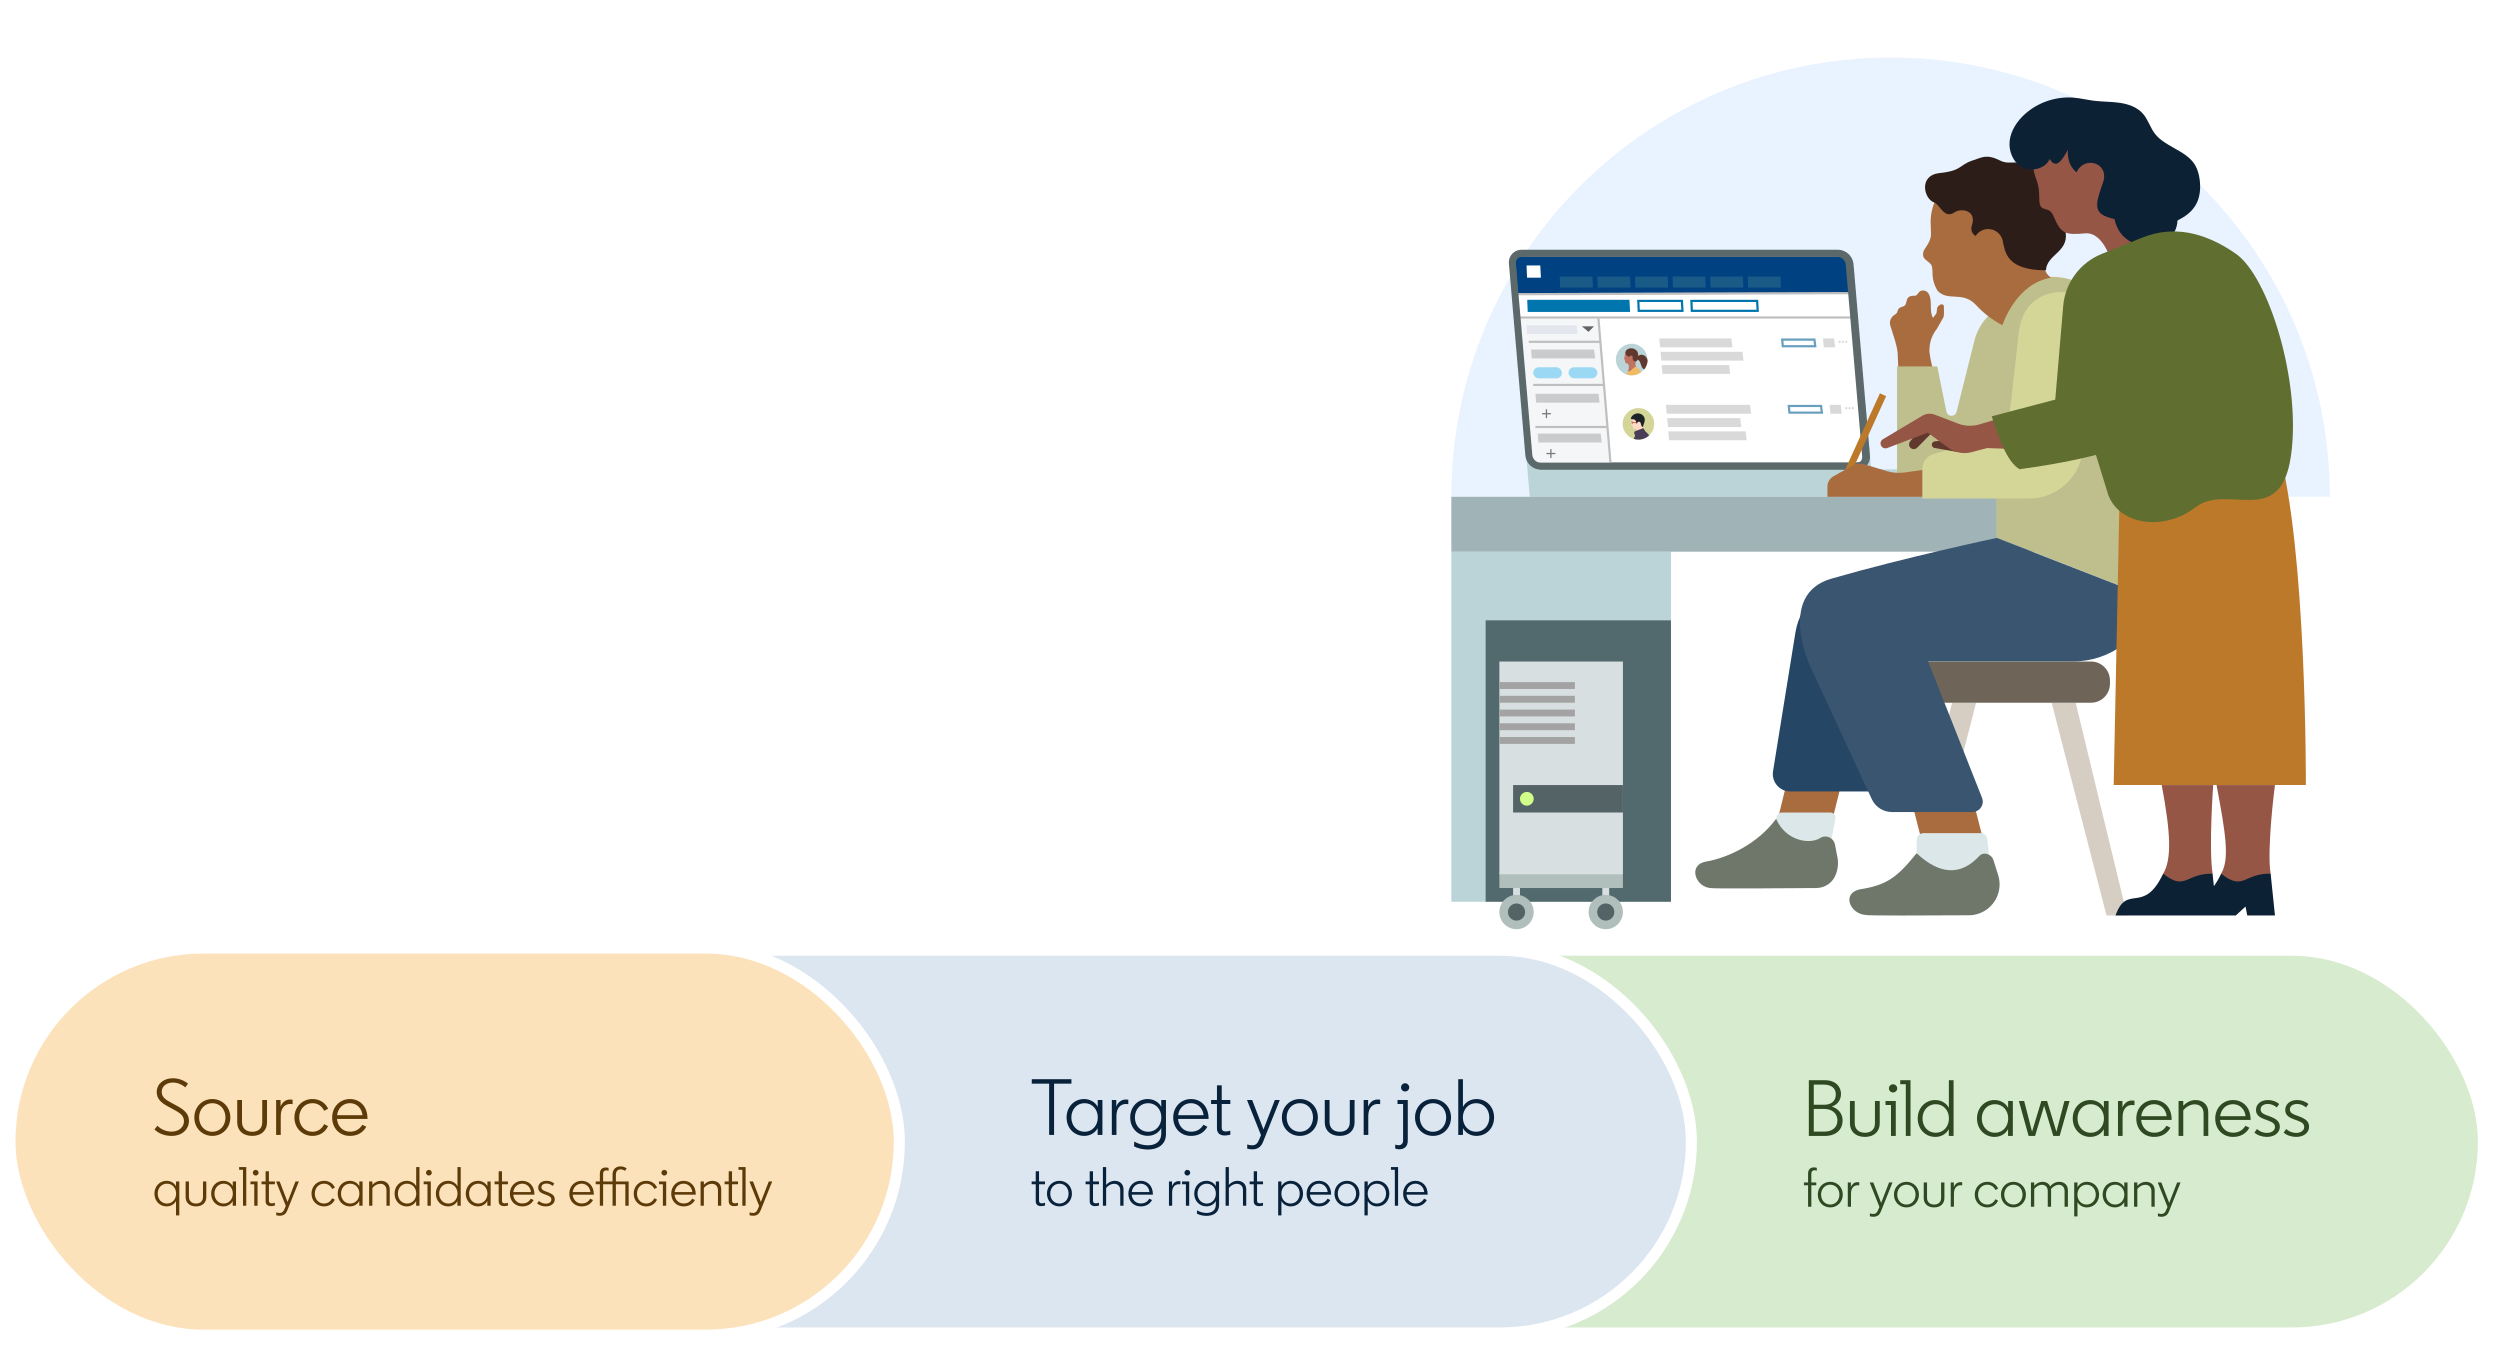 <svg width="1130" height="612" viewBox="0 0 1130 612" fill="none" xmlns="http://www.w3.org/2000/svg">
<rect x="0" y="0" width="1130" height="612" fill="#333333" stroke="none"/>
<g clip-path="url(#clip0_5402_651)">
<rect width="1130" height="612" fill="white"/>
<path d="M854.551 26C964.22 26 1053.1 114.883 1053.1 224.551H656C656 114.883 744.883 26 854.551 26Z" fill="#E8F3FF"/>
<path d="M687.859 182.669L691.458 224.551H902.636V212.111L845.77 212.142L843.195 182.669H687.859Z" fill="#BAD4D8"/>
<path d="M687.102 114H831.331L836.016 118.654L843.741 210.173H694.827L691.756 207.071L684 117.102L687.102 114Z" fill="white"/>
<path d="M830.911 115.968C832.803 116.061 834.385 117.489 834.634 119.381L842.079 206.247C842.079 207.023 841.862 207.767 841.459 208.419C840.9 208.76 840.249 208.977 839.597 209.039H696.703C694.81 208.946 693.228 207.519 692.98 205.627L685.534 118.761C685.534 117.985 685.751 117.551 686.155 116.899C686.62 116.341 687.302 116.03 688.016 115.968H830.911ZM830.911 112.866H687.985C684.914 112.835 682.401 115.286 682.37 118.357C682.37 118.605 682.37 118.854 682.401 119.071L689.846 205.937C690.25 209.412 693.166 212.08 696.672 212.142H839.628C842.7 212.173 845.213 209.722 845.244 206.65C845.244 206.402 845.244 206.154 845.213 205.937L837.767 119.071C837.271 115.627 834.416 113.052 830.942 112.866H830.911Z" fill="#5B696B"/>
<path d="M860.941 138.088C860.165 138.802 858.8 138.678 858.179 139.546C857.559 140.415 857.807 140.725 857.497 141.253C857.094 141.811 856.535 142.245 855.946 142.587C854.581 143.61 853.96 145.348 854.364 146.992C855.418 150.622 858.024 157.199 857.807 161.418L858.614 177.767L876.08 175.255C876.08 175.255 871.551 161.015 872.14 157.509C872.264 154.252 873.443 151.149 875.491 148.605L878.345 143.579C878.934 142.742 878.562 139.484 878.655 138.492C878.345 136.475 875.553 138.119 875.553 139.546L875.273 141.656L873.722 143.673C871.799 140.384 873.722 135.793 871.613 132.566C870.775 131.294 869.1 130.922 867.797 131.666C867.052 132.225 866.711 133.342 865.811 133.652C864.384 133.652 862.709 133.652 862.026 135.203C861.623 136.165 861.716 137.375 860.941 138.088Z" fill="#A96C3F"/>
<path d="M755.276 249.37H656V407.591H755.276V249.37Z" fill="#BAD4D8"/>
<path d="M755.276 280.394H671.512V407.59H755.276V280.394Z" fill="#526A6E"/>
<path d="M727.355 395.181H724.252V407.591H727.355V395.181Z" fill="#D8DFE1"/>
<path d="M687.023 395.181H683.921V407.591H687.023V395.181Z" fill="#D8DFE1"/>
<path d="M725.803 420C730.087 420 733.559 416.528 733.559 412.244C733.559 407.961 730.087 404.488 725.803 404.488C721.52 404.488 718.047 407.961 718.047 412.244C718.047 416.528 721.52 420 725.803 420Z" fill="#B0BFBC"/>
<path d="M725.804 416.122C727.945 416.122 729.682 414.386 729.682 412.244C729.682 410.102 727.945 408.366 725.804 408.366C723.662 408.366 721.926 410.102 721.926 412.244C721.926 414.386 723.662 416.122 725.804 416.122Z" fill="#546366"/>
<path d="M685.473 420C689.756 420 693.229 416.528 693.229 412.244C693.229 407.961 689.756 404.488 685.473 404.488C681.189 404.488 677.717 407.961 677.717 412.244C677.717 416.528 681.189 420 685.473 420Z" fill="#B0BFBC"/>
<path d="M685.472 416.122C687.614 416.122 689.35 414.386 689.35 412.244C689.35 410.102 687.614 408.366 685.472 408.366C683.33 408.366 681.594 410.102 681.594 412.244C681.594 414.386 683.33 416.122 685.472 416.122Z" fill="#546366"/>
<path d="M733.559 394.406H677.717V401.386H733.559V394.406Z" fill="#B0BFBC"/>
<path d="M733.559 299.008H677.717V395.181H733.559V299.008Z" fill="#D8DFE1"/>
<path d="M733.559 354.85H683.921V367.26H733.559V354.85Z" fill="#546366"/>
<path d="M690.126 364.157C691.839 364.157 693.228 362.768 693.228 361.055C693.228 359.342 691.839 357.953 690.126 357.953C688.412 357.953 687.023 359.342 687.023 361.055C687.023 362.768 688.412 364.157 690.126 364.157Z" fill="#D2FF8A"/>
<path d="M711.843 308.315H677.717V311.417H711.843V308.315Z" fill="#A3A3A3"/>
<path d="M711.843 314.52H677.717V317.622H711.843V314.52Z" fill="#A3A3A3"/>
<path d="M711.843 320.724H677.717V323.827H711.843V320.724Z" fill="#A3A3A3"/>
<path d="M711.843 326.929H677.717V330.032H711.843V326.929Z" fill="#A3A3A3"/>
<path d="M711.843 333.134H677.717V336.236H711.843V333.134Z" fill="#A3A3A3"/>
<path fill-rule="evenodd" clip-rule="evenodd" d="M938.315 224.551H656V249.37H938.315V224.551Z" fill="#A0B4B7"/>
<path d="M857.468 165.606H875.648L879.774 186.051C880.022 187.323 881.263 188.161 882.566 187.881C883.497 187.695 884.211 186.982 884.397 186.051L892.432 153.973C894.386 146.062 900.25 139.702 907.944 137.096C911.667 130.55 918.244 126.175 925.72 125.276C925.503 125.276 955.999 120.188 970.239 171.563C986.899 231.873 973.652 270.839 973.652 270.839L902.297 242.917V221.201H857.468V165.606Z" fill="#BEBF8C"/>
<path d="M924.787 115.969C926.028 113.673 926.959 111.191 927.486 108.616C932.76 82.68 900.899 62.98 880.113 82.835C878.841 84.076 877.724 85.472 876.763 86.993C873.722 91.46 872.295 96.827 872.699 102.225C872.699 106.537 873.474 106.91 870.837 111.253C870 112.618 869.162 113.239 869.224 115.255C869.224 116.62 870.403 117.427 871.551 118.357C873.195 119.567 873.35 120.064 873.505 123.011C873.412 125.989 874.219 128.968 875.832 131.48C880.486 136.382 886.938 131.48 892.988 137.685C896.432 141.47 900.527 144.634 905.087 146.992C905.087 146.992 911.044 128.099 927.114 125.524C924.942 124.128 923.763 121.646 924.012 119.071C924.012 116.248 924.787 115.969 924.787 115.969Z" fill="#A96C3F"/>
<path d="M874.253 91.522C876.859 92.391 878.689 99.278 883.56 95.927C886.476 93.973 893.736 94.966 891.223 102.132C890.664 103.869 891.378 105.762 892.991 106.661C894.108 104.862 896.031 103.714 898.141 103.559C901.833 103.249 905.059 106.01 905.37 109.702V109.764C906.455 114.045 907.107 122.173 924.759 122.173C925.163 114.604 936.238 113.89 933.322 103.311C930.406 92.732 935.338 92.515 928.823 87.365C924.201 83.704 922.464 77.313 916.259 74.707C910.054 72.101 908.224 74.707 904.004 72.535C897.8 69.433 895.659 71.263 891.595 72.535C885.39 74.583 886.942 77.189 876.518 78.244C867.117 79.299 869.599 89.971 874.253 91.522Z" fill="#2D1D19"/>
<path d="M938.191 317.591L961.459 413.795H952.151L927.333 317.622L938.191 317.591Z" fill="#D6CEC2"/>
<path d="M882.348 317.591L866.588 382.772H876.392L893.207 317.622L882.348 317.591Z" fill="#D6CEC2"/>
<path d="M945.14 299.008H872.296C867.567 299.008 863.734 302.841 863.734 307.57V309.059C863.734 313.788 867.567 317.622 872.296 317.622H945.14C949.869 317.622 953.702 313.788 953.702 309.059V307.57C953.702 302.841 949.869 299.008 945.14 299.008Z" fill="#6E6558"/>
<path d="M896.434 379.669L891.625 360.838H863.704L868.512 379.669H896.434Z" fill="#A96C3F"/>
<path d="M803.859 369.09L807.396 354.602H832.215L828.647 368.842L803.859 369.09Z" fill="#A96C3F"/>
<path d="M846.452 357.736L868.169 261.562H840.123C825.884 261.562 813.753 271.893 811.52 285.947L801.406 348.615C800.723 352.927 803.671 356.96 807.952 357.643C808.355 357.705 808.758 357.736 809.162 357.736H846.483H846.452Z" fill="#264666"/>
<path d="M825.234 392.079H797.312L803.083 369.09C803.331 368.004 804.293 367.26 805.41 367.26H827.25C828.584 367.26 829.639 368.315 829.639 369.649C829.639 369.804 829.639 369.959 829.608 370.114L825.265 392.079H825.234Z" fill="#DBE7E9"/>
<path d="M866.339 392.358V379.669C866.339 377.963 867.735 376.567 869.442 376.567H895.16C896.742 376.567 898.045 377.746 898.232 379.297L900 394.468C900.217 396.422 898.604 398.097 896.649 397.911L869.162 395.398C867.549 395.243 866.339 393.909 866.339 392.296V392.358Z" fill="#DBE7E9"/>
<path d="M830.351 386.65C831.064 389.473 830.878 392.451 829.823 395.181C828.489 398.873 824.984 401.355 821.044 401.386C807.548 401.51 773.422 401.758 773.112 401.386C766.473 400.983 762.843 391.21 770.754 389.504C781.737 387.673 794.891 380.879 802.802 370.114C807.331 380.476 818.251 381.624 822.595 378.863C824.611 377.498 827.341 378.025 828.706 380.042C829.048 380.538 829.265 381.065 829.389 381.624C829.668 383.206 830.289 386.526 830.351 386.65Z" fill="#6E7769"/>
<path d="M903.197 395.615C905.462 402.968 901.366 410.786 893.983 413.082C892.68 413.485 891.315 413.702 889.95 413.702C870.777 413.826 843.724 413.919 843.414 413.578C836.155 413.175 832.184 403.65 840.839 401.944C852.876 400.114 857.654 396.422 866.31 385.657C876.485 395.212 886.103 396.174 894.696 386.867C896.62 384.788 900.219 386.091 901.025 388.759C901.708 390.807 902.452 393.164 903.197 395.615Z" fill="#6E7769"/>
<path d="M891.625 367.043H855.172C851.263 367.043 847.695 364.778 846.051 361.21L818.533 301.862C818.533 301.862 802.68 268.76 827.84 261.531C861.718 251.79 902.514 243.134 902.514 243.134L973.651 270.838C969.215 287.467 954.137 299.039 936.919 298.977H871.522L895.906 360.683C896.837 363.072 895.627 365.771 893.238 366.701C892.742 366.888 892.183 367.012 891.625 367.012V367.043Z" fill="#3A5570"/>
<path d="M1026.3 394.902C1024.53 383.144 1028.28 354.85 1028.28 354.85H1001.88C1005.98 376.598 1007.9 388.387 1003.93 394.902L1003.49 401.975L1023.23 401.293L1026.3 394.902Z" fill="#955646"/>
<path d="M1000.08 394.902C998.315 383.144 1000.36 354.85 1000.36 354.85H977.095C981.19 376.598 981.686 388.387 977.746 394.902L977.312 401.975L997.043 401.293L1000.11 394.902H1000.08Z" fill="#955646"/>
<path d="M1029.84 202.835C1042.68 248.067 1042.25 354.819 1042.25 354.819H955.379L958.481 202.835H1029.84Z" fill="#BC792A"/>
<path d="M970.704 76.165C970.704 76.165 970.704 76.103 970.704 76.041C970.704 75.948 970.735 75.855 970.766 75.731C971.479 70.86 970.859 65.741 968.656 60.964C962.607 47.841 947.064 42.101 933.941 48.151C921.717 53.766 915.916 67.634 920.042 80.105C920.042 80.105 920.042 80.167 920.073 80.198C920.228 80.633 920.414 81.067 920.57 81.47C922.462 86.899 921.19 90.653 922.245 92.98C923.393 95.493 926.526 93.352 928.232 97.82C931.583 105.576 933.32 106.32 942.348 105.482C951.469 104.614 954.913 120.312 954.913 120.312L983.392 106.972C965.368 98.161 968.284 92.297 970.735 76.196L970.704 76.165Z" fill="#955646"/>
<path d="M1026.3 394.902C1014.04 394.685 1014.14 402.968 1003.96 394.902C1002.84 397.291 1001.73 399.121 1000.67 400.548L1000.08 394.902C987.828 394.685 987.921 402.968 977.745 394.902C968.81 413.764 961.458 399.059 956.215 413.795H1010.57L1014.97 409.762L1015.75 413.795H1028.28L1026.33 394.902H1026.3Z" fill="#0D2135"/>
<circle cx="740.577" cy="191.577" r="7.13" transform="rotate(-3.714 740.577 191.577)" fill="#D4D698"/>
<path d="M742.788 192.787C742.831 192.47 743.287 190.116 743.159 189.5C743.079 189.112 742.923 188.743 742.698 188.417C742.473 188.09 742.184 187.812 741.849 187.599C741.514 187.386 741.139 187.243 740.747 187.178C740.355 187.113 739.954 187.127 739.568 187.22C739.202 187.289 738.856 187.44 738.557 187.662C738.258 187.884 738.013 188.17 737.842 188.501C737.495 189.087 737.346 189.769 737.418 190.446C737.424 190.53 737.429 190.609 737.434 190.684C737.475 191.322 737.273 191.708 737.334 191.997C737.395 192.287 737.802 192.155 737.884 192.711C738.066 193.701 738.135 193.721 739.155 193.86C740.176 193.999 739.578 196.107 739.578 196.107L743.789 195.206C742.979 194.106 742.627 193.995 742.788 192.787Z" fill="#FFDAC7"/>
<path d="M737.82 190.393C737.816 190.324 737.746 190.272 737.664 190.277C737.582 190.283 737.519 190.343 737.524 190.412L737.604 191.644C737.608 191.713 737.678 191.765 737.76 191.76C737.842 191.754 737.905 191.694 737.9 191.624L737.82 190.393Z" fill="#B24020"/>
<path d="M739.649 191.042L739.629 190.745L737.851 190.861L737.87 191.157L739.649 191.042Z" fill="#B24020"/>
<path d="M737.539 189.503C738.459 189.443 739.564 189.485 739.699 191.558C740.052 191.505 739.983 190.942 740.374 190.728C740.472 190.659 740.584 190.614 740.701 190.598C740.818 190.581 740.937 190.593 741.05 190.632C741.162 190.671 741.264 190.736 741.348 190.823C741.433 190.91 741.496 191.015 741.535 191.132C741.768 191.848 741.882 192.484 742.147 192.82C742.186 192.87 742.238 192.908 742.296 192.929C742.355 192.949 742.418 192.952 742.478 192.937C742.538 192.921 742.592 192.888 742.635 192.842C742.677 192.795 742.706 192.737 742.717 192.674C742.816 192.154 742.968 191.646 743.17 191.16C743.808 189.504 743.195 188.181 742.312 187.499C741.837 187.15 741.285 186.93 740.707 186.861C740.13 186.792 739.545 186.875 739.009 187.103C738.591 187.268 738.212 187.52 737.894 187.845C737.576 188.169 737.327 188.559 737.162 188.989C737.143 189.05 737.138 189.114 737.148 189.177C737.158 189.239 737.183 189.298 737.22 189.349C737.257 189.4 737.306 189.44 737.362 189.467C737.417 189.494 737.478 189.506 737.539 189.503Z" fill="#1D2226"/>
<path fill-rule="evenodd" clip-rule="evenodd" d="M738.487 198.396C738.682 197.831 738.88 197.343 739.054 196.916C739.059 196.905 739.064 196.894 739.068 196.882L738.73 196.087C738.678 195.968 738.65 195.839 738.649 195.708C738.647 195.577 738.671 195.448 738.721 195.327C738.77 195.207 738.843 195.098 738.935 195.007C739.027 194.916 739.137 194.845 739.257 194.799L742.795 193.517L743.682 194.94C744.173 195.396 744.819 196.013 745.43 196.8C744.27 197.88 742.744 198.581 741.038 198.692C740.151 198.749 739.29 198.642 738.487 198.396Z" fill="#493D57"/>
<circle cx="737.502" cy="162.505" r="7.13" transform="rotate(-3.075 737.502 162.505)" fill="#BAD4D8"/>
<path d="M734.396 160.831C734.368 160.016 734.649 159.222 735.18 158.614C735.711 158.007 736.452 157.631 737.248 157.566C739.628 157.383 740.931 160.725 739.726 162.811C739.358 163.387 739.192 164.075 739.257 164.761C739.321 165.447 739.612 166.091 740.081 166.587L740.023 166.616L737.393 168.365L735.785 168.063C735.785 168.063 736.952 164.868 735.618 164.401C734.619 164.05 734.546 164.028 734.517 163.004C734.523 162.414 734.094 162.514 734.075 162.166C734.056 161.818 734.36 161.505 734.396 160.831Z" fill="#BF7461"/>
<path fill-rule="evenodd" clip-rule="evenodd" d="M735.124 169.229L735.824 167.927C736.729 167.899 737.238 167.401 737.786 166.866C738.258 166.405 738.759 165.916 739.568 165.675C739.681 165.802 739.828 165.948 739.996 166.116C740.494 166.613 741.18 167.298 741.753 168.23C740.666 169.039 739.338 169.547 737.884 169.625C736.916 169.677 735.984 169.534 735.124 169.229Z" fill="#F3BA64"/>
<path fill-rule="evenodd" clip-rule="evenodd" d="M743.15 167.012C742.249 166.543 741.953 165.615 741.663 164.705C741.384 163.827 741.109 162.965 740.302 162.546C739.487 164.073 737.698 163.287 737.972 161.627C737.995 161.53 737.999 161.429 737.982 161.33C737.965 161.231 737.928 161.137 737.874 161.052C737.82 160.968 737.749 160.896 737.666 160.839C737.583 160.783 737.489 160.744 737.391 160.724C737.292 160.705 737.191 160.706 737.092 160.726C736.994 160.747 736.901 160.787 736.819 160.845C736.736 160.902 736.666 160.976 736.613 161.061C736.56 161.146 736.524 161.24 736.509 161.339C735.896 161.16 735.361 160.78 734.99 160.262C734.764 159.946 734.663 159.557 734.708 159.171C734.753 158.785 734.94 158.429 735.232 158.173C735.755 157.721 736.419 157.464 737.111 157.446C738.912 157.349 740.803 158.679 740.402 160.917C742.008 159.499 744.463 160.743 744.735 163.113C744.61 164.578 744.038 165.927 743.15 167.012Z" fill="#61382D"/>
<path d="M690.989 204.843L685.043 132.5H721.54L727.957 209.5H693.783L690.989 204.843Z" fill="#F4F6F8" stroke="#BFBFBF"/>
<path d="M691 154.5H723.5" stroke="#BFBFBF"/>
<path d="M693 174H725.5" stroke="#BFBFBF"/>
<path d="M694 193H726.5" stroke="#BFBFBF"/>
<path d="M685 116H835.007L837 135L685.997 134.367L685 116Z" fill="#004182"/>
<path d="M750 153H782.564L783.064 157H750.366L750 153Z" fill="#D9D9D9"/>
<path d="M805.822 156.5L805.548 153.5H820.122L820.497 156.5H805.822Z" stroke="#689FBE"/>
<path d="M824 153L829 153L829.5 157H824.366L824 153Z" fill="#D9D9D9"/>
<path d="M808.822 186.5L808.548 183.5H823.122L823.497 186.5H808.822Z" stroke="#689FBE"/>
<path d="M827 183H832L832.5 187H827.366L827 183Z" fill="#D9D9D9"/>
<path d="M692 158H720.5L721 162H692.366L692 158Z" fill="#C9CBCC"/>
<path d="M694 178H722.5L723 182H694.366L694 178Z" fill="#C9CBCC"/>
<path d="M695 196H723.5L724 200H695.366L695 196Z" fill="#C9CBCC"/>
<path d="M690 147H712.652L713 151H690.255L690 147Z" fill="#E3E7ED"/>
<path d="M720.5 147.5H715L718 150L720.5 147.5Z" fill="#616365"/>
<path d="M750.563 159H787.563L788.063 163H750.929L750.563 159Z" fill="#D9D9D9"/>
<path d="M751.063 165L781.563 165L782.063 169L751.441 169L751.063 165Z" fill="#D9D9D9"/>
<path d="M753 183H791L791.5 187H753.366L753 183Z" fill="#D9D9D9"/>
<path d="M753.563 189H786.563L787.063 193H753.929L753.563 189Z" fill="#D9D9D9"/>
<path d="M754.063 195L789 195L789.5 199H754.441L754.063 195Z" fill="#D9D9D9"/>
<path d="M685 132.48L837.497 132L838 144H686.007L685 132.48Z" fill="white"/>
<path d="M686.465 143.5L685.545 132.978L837.017 132.502L837.479 143.5H686.465Z" stroke="black" stroke-opacity="0.25"/>
<rect x="709" y="166" width="13" height="5" rx="2.5" fill="#9AD8F3"/>
<rect x="693" y="166" width="13" height="5" rx="2.5" fill="#9AD8F3"/>
<rect x="698.714" y="185" width="0.571" height="4" fill="#757779"/>
<rect x="701" y="186.714" width="0.571" height="4" transform="rotate(90 701 186.714)" fill="#757779"/>
<rect x="700.714" y="203" width="0.571" height="4" fill="#757779"/>
<rect x="703" y="204.714" width="0.571" height="4" transform="rotate(90 703 204.714)" fill="#757779"/>
<path d="M690.303 135.5H736.5L736.803 141H690.524L690.303 135.5Z" fill="#0075AE"/>
<path d="M690 120L696.198 120L696.5 125.5H690.222L690 120Z" fill="white"/>
<path d="M740.702 140.5L740.521 136H760.224L760.472 140.5H740.702Z" stroke="#0075AE"/>
<path d="M705 125H719.784L720 130H705.158L705 125Z" fill="#195A87"/>
<path d="M739 125H753.784L754 130H739.158L739 125Z" fill="#195A87"/>
<path d="M773 125H787.784L788 130H773.158L773 125Z" fill="#195A87"/>
<path d="M722 125H736.784L737 130H722.158L722 125Z" fill="#195A87"/>
<path d="M756 125H770.784L771 130H756.158L756 125Z" fill="#195A87"/>
<path d="M790 125H804.784L805 130H790.158L790 125Z" fill="#195A87"/>
<path d="M764.702 140.5L764.521 136H794.224L794.472 140.5H764.702Z" stroke="#0075AE"/>
<path d="M830.541 116.103C832.434 116.196 834.016 117.623 834.264 119.515L841.71 206.381C841.71 207.157 841.492 207.902 841.089 208.553C840.531 208.894 839.879 209.111 839.228 209.174H696.333C694.44 209.08 692.858 207.653 692.61 205.761L685.164 118.895C685.164 118.119 685.382 117.685 685.785 117.033C686.25 116.475 686.933 116.165 687.646 116.103H830.541ZM830.541 113H687.615C684.544 112.969 682.031 115.42 682 118.491C682 118.74 682 118.988 682.031 119.205L689.477 206.071C689.88 209.546 692.796 212.214 696.302 212.276H839.259C842.33 212.307 844.843 209.856 844.874 206.785C844.874 206.537 844.874 206.288 844.843 206.071L837.397 119.205C836.901 115.761 834.047 113.186 830.572 113H830.541Z" fill="#5B696B"/>
<circle cx="831.5" cy="154.5" r="0.5" fill="#D9D9D9"/>
<circle cx="833" cy="154.5" r="0.5" fill="#D9D9D9"/>
<circle cx="834.5" cy="154.5" r="0.5" fill="#D9D9D9"/>
<circle cx="834.5" cy="184.5" r="0.5" fill="#D9D9D9"/>
<circle cx="836" cy="184.5" r="0.5" fill="#D9D9D9"/>
<circle cx="837.5" cy="184.5" r="0.5" fill="#D9D9D9"/>
<rect x="574.5" y="429.5" width="548" height="173" rx="86.5" fill="#D7EBCE" stroke="white" stroke-width="5"/>
<rect x="249.5" y="429.5" width="515" height="173" rx="86.5" fill="#DCE6F1" stroke="white" stroke-width="5"/>
<rect x="4.5" y="428.5" width="402" height="175" rx="87.5" fill="#FCE2BA" stroke="white" stroke-width="5"/>
<path d="M466.36 487.8H484.288V489.816H476.44V513H474.208V489.816H466.36V487.8ZM496.133 513V509.904C495.125 511.956 492.821 513.432 490.049 513.432C485.549 513.432 482.093 509.94 482.093 505.08C482.093 500.292 485.549 496.764 490.013 496.764C492.785 496.764 495.161 498.276 496.169 500.328V497.196H498.293V513H496.133ZM490.229 498.636C486.701 498.636 484.253 501.48 484.253 505.08C484.253 508.716 486.701 511.56 490.229 511.56C493.757 511.56 496.205 508.716 496.205 505.08C496.205 501.48 493.757 498.636 490.229 498.636ZM509.994 497.052V499.068C509.742 499.032 509.454 498.996 508.914 498.996C506.826 498.996 504.63 500.436 504.63 504.396V513H502.542V497.196H504.558V500.184C505.206 498.528 506.574 496.98 508.842 496.98C509.382 496.98 509.706 497.016 509.994 497.052ZM524.891 497.196H527.015V512.64C527.015 517.536 523.091 519.588 518.879 519.588C516.647 519.588 514.415 519.12 512.579 518.148L512.687 515.988C514.343 516.96 516.539 517.68 518.807 517.68C522.119 517.68 524.891 516.168 524.891 512.208V509.868C523.883 511.92 521.543 513.396 518.807 513.396C514.307 513.396 510.851 509.94 510.851 505.08C510.851 500.256 514.307 496.764 518.771 496.764C521.543 496.764 523.919 498.276 524.891 500.328V497.196ZM518.951 498.636C515.459 498.636 512.975 501.444 512.975 505.08C512.975 508.716 515.459 511.56 518.951 511.56C522.479 511.56 524.927 508.716 524.927 505.08C524.927 501.444 522.479 498.636 518.951 498.636ZM543.937 508.392L545.737 509.292C544.045 512.28 541.309 513.432 538.321 513.432C533.641 513.432 530.293 509.94 530.293 505.116C530.293 500.292 533.821 496.764 538.321 496.764C542.533 496.764 546.277 499.752 546.277 505.656V505.764H532.489C532.741 509.04 535.045 511.524 538.357 511.524C540.589 511.524 542.533 510.696 543.937 508.392ZM538.321 498.636C535.153 498.636 532.885 500.976 532.525 504.072H544.009C543.721 501.012 541.489 498.636 538.321 498.636ZM550.061 490.572H552.221V497.196H556.109V498.996H552.221V509.688C552.221 510.948 552.869 511.416 554.021 511.416C554.705 511.416 555.605 511.236 556.109 511.056V512.892C555.533 513.036 554.453 513.252 553.625 513.252C551.357 513.252 550.061 512.172 550.061 510.012V498.996H547.397V497.196H550.061V490.572ZM570.945 516.024C570.153 518.076 568.749 519.516 566.049 519.516C565.365 519.516 564.537 519.408 563.745 519.192V517.284C564.501 517.536 565.185 517.68 565.941 517.68C567.705 517.68 568.461 516.708 569.109 515.124L569.973 513.108L563.637 497.196H565.977L571.089 510.516L576.237 497.196H578.469L570.945 516.024ZM579.406 505.08C579.406 500.292 583.006 496.764 587.542 496.764C592.042 496.764 595.678 500.292 595.678 505.08C595.678 509.94 592.042 513.432 587.542 513.432C583.006 513.432 579.406 509.94 579.406 505.08ZM593.482 505.08C593.482 501.48 591.07 498.636 587.542 498.636C583.978 498.636 581.566 501.48 581.566 505.08C581.566 508.716 583.978 511.56 587.542 511.56C591.07 511.56 593.482 508.716 593.482 505.08ZM605.564 513.432C601.1 513.432 598.796 510.696 598.796 507.384V497.196H600.956V507.168C600.956 510.012 602.9 511.56 605.564 511.56C608.192 511.56 610.1 510.156 610.1 507.276V497.196H612.26V507.384C612.26 510.696 609.992 513.432 605.564 513.432ZM623.83 497.052V499.068C623.578 499.032 623.29 498.996 622.75 498.996C620.662 498.996 618.466 500.436 618.466 504.396V513H616.378V497.196H618.394V500.184C619.042 498.528 620.41 496.98 622.678 496.98C623.218 496.98 623.542 497.016 623.83 497.052ZM633.26 491.508C633.26 490.464 634.088 489.636 635.096 489.636C636.14 489.636 636.968 490.464 636.968 491.508C636.968 492.516 636.14 493.344 635.096 493.344C634.088 493.344 633.26 492.516 633.26 491.508ZM634.196 515.412V498.996H631.676V497.196H636.32V515.52C636.32 518.652 634.304 519.48 632.468 519.48C631.784 519.48 631.136 519.336 630.632 519.12V517.356C631.136 517.536 631.676 517.644 632.144 517.644C633.368 517.644 634.196 516.924 634.196 515.412ZM639.593 505.08C639.593 500.292 643.193 496.764 647.729 496.764C652.229 496.764 655.865 500.292 655.865 505.08C655.865 509.94 652.229 513.432 647.729 513.432C643.193 513.432 639.593 509.94 639.593 505.08ZM653.669 505.08C653.669 501.48 651.257 498.636 647.729 498.636C644.165 498.636 641.753 501.48 641.753 505.08C641.753 508.716 644.165 511.56 647.729 511.56C651.257 511.56 653.669 508.716 653.669 505.08ZM675.328 505.08C675.328 509.94 671.836 513.432 667.336 513.432C664.6 513.432 662.296 511.956 661.252 509.904V513H659.128V487.8H661.252V500.328C662.26 498.276 664.636 496.764 667.372 496.764C671.872 496.764 675.328 500.292 675.328 505.08ZM667.192 498.636C663.664 498.636 661.216 501.48 661.216 505.08C661.216 508.716 663.664 511.56 667.192 511.56C670.684 511.56 673.168 508.716 673.168 505.08C673.168 501.48 670.684 498.636 667.192 498.636ZM468.15 529.425H469.65V534.025H472.35V535.275H469.65V542.7C469.65 543.575 470.1 543.9 470.9 543.9C471.375 543.9 472 543.775 472.35 543.65V544.925C471.95 545.025 471.2 545.175 470.625 545.175C469.05 545.175 468.15 544.425 468.15 542.925V535.275H466.3V534.025H468.15V529.425ZM473.221 539.5C473.221 536.175 475.721 533.725 478.871 533.725C481.996 533.725 484.521 536.175 484.521 539.5C484.521 542.875 481.996 545.3 478.871 545.3C475.721 545.3 473.221 542.875 473.221 539.5ZM482.996 539.5C482.996 537 481.321 535.025 478.871 535.025C476.396 535.025 474.721 537 474.721 539.5C474.721 542.025 476.396 544 478.871 544C481.321 544 482.996 542.025 482.996 539.5ZM492.54 529.425H494.04V534.025H496.74V535.275H494.04V542.7C494.04 543.575 494.49 543.9 495.29 543.9C495.765 543.9 496.39 543.775 496.74 543.65V544.925C496.34 545.025 495.59 545.175 495.015 545.175C493.44 545.175 492.54 544.425 492.54 542.925V535.275H490.69V534.025H492.54V529.425ZM499.98 536.95V545H498.505V527.5H499.98V535.55C500.98 534.4 502.455 533.725 503.805 533.725C506.205 533.725 507.83 535.225 507.83 537.575V545H506.355V537.975C506.355 535.95 505.03 535.075 503.58 535.075C502.205 535.075 500.93 535.825 499.98 536.95ZM519.488 541.8L520.738 542.425C519.563 544.5 517.663 545.3 515.588 545.3C512.338 545.3 510.013 542.875 510.013 539.525C510.013 536.175 512.463 533.725 515.588 533.725C518.513 533.725 521.113 535.8 521.113 539.9V539.975H511.538C511.713 542.25 513.313 543.975 515.613 543.975C517.163 543.975 518.513 543.4 519.488 541.8ZM515.588 535.025C513.388 535.025 511.813 536.65 511.563 538.8H519.538C519.338 536.675 517.788 535.025 515.588 535.025ZM533.539 533.925V535.325C533.364 535.3 533.164 535.275 532.789 535.275C531.339 535.275 529.814 536.275 529.814 539.025V545H528.364V534.025H529.764V536.1C530.214 534.95 531.164 533.875 532.739 533.875C533.114 533.875 533.339 533.9 533.539 533.925ZM536.671 531.35C535.946 531.35 535.371 530.775 535.371 530.075C535.371 529.35 535.946 528.775 536.671 528.775C537.371 528.775 537.971 529.35 537.971 530.075C537.971 530.775 537.371 531.35 536.671 531.35ZM536.021 545V535.275H534.296V534.025H537.521V545H536.021ZM549.548 534.025H551.023V544.75C551.023 548.15 548.298 549.575 545.373 549.575C543.823 549.575 542.273 549.25 540.998 548.575L541.073 547.075C542.223 547.75 543.748 548.25 545.323 548.25C547.623 548.25 549.548 547.2 549.548 544.45V542.825C548.848 544.25 547.223 545.275 545.323 545.275C542.198 545.275 539.798 542.875 539.798 539.5C539.798 536.15 542.198 533.725 545.298 533.725C547.223 533.725 548.873 534.775 549.548 536.2V534.025ZM545.423 535.025C542.998 535.025 541.273 536.975 541.273 539.5C541.273 542.025 542.998 544 545.423 544C547.873 544 549.573 542.025 549.573 539.5C549.573 536.975 547.873 535.025 545.423 535.025ZM555.449 536.95V545H553.974V527.5H555.449V535.55C556.449 534.4 557.924 533.725 559.274 533.725C561.674 533.725 563.299 535.225 563.299 537.575V545H561.824V537.975C561.824 535.95 560.499 535.075 559.049 535.075C557.674 535.075 556.399 535.825 555.449 536.95ZM566.685 529.425H568.185V534.025H570.885V535.275H568.185V542.7C568.185 543.575 568.635 543.9 569.435 543.9C569.91 543.9 570.535 543.775 570.885 543.65V544.925C570.485 545.025 569.735 545.175 569.16 545.175C567.585 545.175 566.685 544.425 566.685 542.925V535.275H564.835V534.025H566.685V529.425ZM579.204 542.85V549.35H577.729V534.025H579.204V536.2C579.904 534.775 581.554 533.725 583.454 533.725C586.579 533.725 588.979 536.175 588.979 539.5C588.979 542.875 586.554 545.3 583.429 545.3C581.529 545.3 579.929 544.275 579.204 542.85ZM583.329 535.025C580.879 535.025 579.179 537 579.179 539.5C579.179 542.025 580.879 544 583.329 544C585.754 544 587.479 542.025 587.479 539.5C587.479 537 585.754 535.025 583.329 535.025ZM600.054 541.8L601.304 542.425C600.129 544.5 598.229 545.3 596.154 545.3C592.904 545.3 590.579 542.875 590.579 539.525C590.579 536.175 593.029 533.725 596.154 533.725C599.079 533.725 601.679 535.8 601.679 539.9V539.975H592.104C592.279 542.25 593.879 543.975 596.179 543.975C597.729 543.975 599.079 543.4 600.054 541.8ZM596.154 535.025C593.954 535.025 592.379 536.65 592.129 538.8H600.104C599.904 536.675 598.354 535.025 596.154 535.025ZM603.177 539.5C603.177 536.175 605.677 533.725 608.827 533.725C611.952 533.725 614.477 536.175 614.477 539.5C614.477 542.875 611.952 545.3 608.827 545.3C605.677 545.3 603.177 542.875 603.177 539.5ZM612.952 539.5C612.952 537 611.277 535.025 608.827 535.025C606.352 535.025 604.677 537 604.677 539.5C604.677 542.025 606.352 544 608.827 544C611.277 544 612.952 542.025 612.952 539.5ZM618.218 542.85V549.35H616.743V534.025H618.218V536.2C618.918 534.775 620.568 533.725 622.468 533.725C625.593 533.725 627.993 536.175 627.993 539.5C627.993 542.875 625.568 545.3 622.443 545.3C620.543 545.3 618.943 544.275 618.218 542.85ZM622.343 535.025C619.893 535.025 618.193 537 618.193 539.5C618.193 542.025 619.893 544 622.343 544C624.768 544 626.493 542.025 626.493 539.5C626.493 537 624.768 535.025 622.343 535.025ZM630.468 545V528.75H628.718V527.5H631.943V545H630.468ZM643.682 541.8L644.932 542.425C643.757 544.5 641.857 545.3 639.782 545.3C636.532 545.3 634.207 542.875 634.207 539.525C634.207 536.175 636.657 533.725 639.782 533.725C642.707 533.725 645.307 535.8 645.307 539.9V539.975H635.732C635.907 542.25 637.507 543.975 639.807 543.975C641.357 543.975 642.707 543.4 643.682 541.8ZM639.782 535.025C637.582 535.025 636.007 536.65 635.757 538.8H643.732C643.532 536.675 641.982 535.025 639.782 535.025Z" fill="#09223B"/>
<path d="M84.984 489.816C83.328 488.448 80.952 487.368 78.072 487.368C74.22 487.368 70.836 489.708 70.836 493.668C70.836 496.476 72.636 498.384 75.912 500.112L77.964 501.228C81.42 503.064 83.148 504.18 83.148 506.844C83.148 509.256 81.024 511.488 77.604 511.488C75.156 511.488 72.924 510.588 71.124 508.824L69.828 510.516C71.484 512.136 74.076 513.432 77.568 513.432C82.716 513.432 85.416 510.048 85.416 506.7C85.416 503.424 83.436 501.66 79.368 499.5L76.92 498.168C74.112 496.692 73.104 495.36 73.104 493.488C73.104 490.932 75.336 489.312 78.144 489.312C80.268 489.312 82.464 490.284 83.724 491.508L84.984 489.816ZM87.836 505.08C87.836 509.94 91.436 513.432 95.972 513.432C100.472 513.432 104.108 509.94 104.108 505.08C104.108 500.292 100.472 496.764 95.972 496.764C91.436 496.764 87.836 500.292 87.836 505.08ZM101.912 505.08C101.912 508.716 99.5 511.56 95.972 511.56C92.408 511.56 89.996 508.716 89.996 505.08C89.996 501.48 92.408 498.636 95.972 498.636C99.5 498.636 101.912 501.48 101.912 505.08ZM113.994 513.432C118.422 513.432 120.69 510.696 120.69 507.384V497.196H118.53V507.276C118.53 510.156 116.622 511.56 113.994 511.56C111.33 511.56 109.386 510.012 109.386 507.168V497.196H107.226V507.384C107.226 510.696 109.53 513.432 113.994 513.432ZM132.26 497.052C131.972 497.016 131.648 496.98 131.108 496.98C128.84 496.98 127.472 498.528 126.824 500.184V497.196H124.808V513H126.896V504.396C126.896 500.436 129.092 498.996 131.18 498.996C131.72 498.996 132.008 499.032 132.26 499.068V497.052ZM135.242 505.116C135.242 501.48 137.69 498.636 141.218 498.636C143.666 498.636 145.61 500.04 146.51 502.092L148.31 501.156C147.05 498.384 144.422 496.764 141.218 496.764C136.682 496.764 133.082 500.292 133.082 505.116C133.082 509.94 136.682 513.432 141.218 513.432C144.458 513.432 147.05 511.74 148.274 509.004L146.51 508.104C145.574 510.156 143.666 511.56 141.218 511.56C137.69 511.56 135.242 508.716 135.242 505.116ZM163.776 508.392C162.372 510.696 160.428 511.524 158.196 511.524C154.884 511.524 152.58 509.04 152.328 505.764H166.116V505.656C166.116 499.752 162.372 496.764 158.16 496.764C153.66 496.764 150.132 500.292 150.132 505.116C150.132 509.94 153.48 513.432 158.16 513.432C161.148 513.432 163.884 512.28 165.576 509.292L163.776 508.392ZM158.16 498.636C161.328 498.636 163.56 501.012 163.848 504.072H152.364C152.724 500.976 154.992 498.636 158.16 498.636ZM79.55 536.2C78.875 534.775 77.225 533.725 75.3 533.725C72.2 533.725 69.8 536.175 69.8 539.5C69.8 542.875 72.2 545.3 75.325 545.3C77.25 545.3 78.85 544.275 79.55 542.85V549.35H81.05V534.025H79.55V536.2ZM75.45 535.025C77.9 535.025 79.6 537 79.6 539.5C79.6 542.025 77.9 544 75.45 544C73 544 71.3 542.025 71.3 539.5C71.3 537 73 535.025 75.45 535.025ZM88.6 545.3C91.675 545.3 93.25 543.4 93.25 541.1V534.025H91.75V541.025C91.75 543.025 90.425 544 88.6 544C86.75 544 85.4 542.925 85.4 540.95V534.025H83.9V541.1C83.9 543.4 85.5 545.3 88.6 545.3ZM105.185 545H106.685V534.025H105.21V536.2C104.51 534.775 102.86 533.725 100.935 533.725C97.835 533.725 95.435 536.175 95.435 539.5C95.435 542.875 97.835 545.3 100.96 545.3C102.885 545.3 104.485 544.275 105.185 542.85V545ZM101.085 535.025C103.535 535.025 105.235 537 105.235 539.5C105.235 542.025 103.535 544 101.085 544C98.635 544 96.935 542.025 96.935 539.5C96.935 537 98.635 535.025 101.085 535.025ZM109.835 545H111.31V527.5H108.085V528.75H109.835V545ZM115.574 531.35C116.274 531.35 116.874 530.775 116.874 530.075C116.874 529.35 116.274 528.775 115.574 528.775C114.849 528.775 114.274 529.35 114.274 530.075C114.274 530.775 114.849 531.35 115.574 531.35ZM114.924 545H116.424V534.025H113.199V535.275H114.924V545ZM120.051 529.425V534.025H118.201V535.275H120.051V542.925C120.051 544.425 120.951 545.175 122.526 545.175C123.101 545.175 123.851 545.025 124.251 544.925V543.65C123.901 543.775 123.276 543.9 122.801 543.9C122.001 543.9 121.551 543.575 121.551 542.7V535.275H124.251V534.025H121.551V529.425H120.051ZM129.867 547.1L135.092 534.025H133.542L129.967 543.275L126.417 534.025H124.792L129.192 545.075L128.592 546.475C128.142 547.575 127.617 548.25 126.392 548.25C125.867 548.25 125.392 548.15 124.867 547.975V549.3C125.417 549.45 125.992 549.525 126.467 549.525C128.342 549.525 129.317 548.525 129.867 547.1ZM142.296 539.525C142.296 537 143.996 535.025 146.446 535.025C148.146 535.025 149.496 536 150.121 537.425L151.371 536.775C150.496 534.85 148.671 533.725 146.446 533.725C143.296 533.725 140.796 536.175 140.796 539.525C140.796 542.875 143.296 545.3 146.446 545.3C148.696 545.3 150.496 544.125 151.346 542.225L150.121 541.6C149.471 543.025 148.146 544 146.446 544C143.996 544 142.296 542.025 142.296 539.525ZM162.387 545H163.887V534.025H162.412V536.2C161.712 534.775 160.062 533.725 158.137 533.725C155.037 533.725 152.637 536.175 152.637 539.5C152.637 542.875 155.037 545.3 158.162 545.3C160.087 545.3 161.687 544.275 162.387 542.85V545ZM158.287 535.025C160.737 535.025 162.437 537 162.437 539.5C162.437 542.025 160.737 544 158.287 544C155.837 544 154.137 542.025 154.137 539.5C154.137 537 155.837 535.025 158.287 535.025ZM168.312 536.95C169.262 535.825 170.537 535.075 171.912 535.075C173.362 535.075 174.687 535.95 174.687 537.975V545H176.162V537.575C176.162 535.225 174.537 533.725 172.137 533.725C170.762 533.725 169.312 534.4 168.312 535.55V534.025H166.837V545H168.312V536.95ZM188.12 536.2C187.42 534.775 185.77 533.725 183.845 533.725C180.745 533.725 178.345 536.175 178.345 539.5C178.345 542.875 180.745 545.3 183.87 545.3C185.795 545.3 187.395 544.275 188.095 542.85V545H189.595V527.5H188.12V536.2ZM183.995 535.025C186.445 535.025 188.145 537 188.145 539.5C188.145 542.025 186.445 544 183.995 544C181.545 544 179.845 542.025 179.845 539.5C179.845 537 181.545 535.025 183.995 535.025ZM193.87 531.35C194.57 531.35 195.17 530.775 195.17 530.075C195.17 529.35 194.57 528.775 193.87 528.775C193.145 528.775 192.57 529.35 192.57 530.075C192.57 530.775 193.145 531.35 193.87 531.35ZM193.22 545H194.72V534.025H191.495V535.275H193.22V545ZM206.772 536.2C206.072 534.775 204.422 533.725 202.497 533.725C199.397 533.725 196.997 536.175 196.997 539.5C196.997 542.875 199.397 545.3 202.522 545.3C204.447 545.3 206.047 544.275 206.747 542.85V545H208.247V527.5H206.772V536.2ZM202.647 535.025C205.097 535.025 206.797 537 206.797 539.5C206.797 542.025 205.097 544 202.647 544C200.197 544 198.497 542.025 198.497 539.5C198.497 537 200.197 535.025 202.647 535.025ZM220.273 545H221.773V534.025H220.298V536.2C219.598 534.775 217.948 533.725 216.023 533.725C212.923 533.725 210.523 536.175 210.523 539.5C210.523 542.875 212.923 545.3 216.048 545.3C217.973 545.3 219.573 544.275 220.273 542.85V545ZM216.173 535.025C218.623 535.025 220.323 537 220.323 539.5C220.323 542.025 218.623 544 216.173 544C213.723 544 212.023 542.025 212.023 539.5C212.023 537 213.723 535.025 216.173 535.025ZM225.398 529.425V534.025H223.548V535.275H225.398V542.925C225.398 544.425 226.298 545.175 227.873 545.175C228.448 545.175 229.198 545.025 229.598 544.925V543.65C229.248 543.775 228.623 543.9 228.148 543.9C227.348 543.9 226.898 543.575 226.898 542.7V535.275H229.598V534.025H226.898V529.425H225.398ZM239.944 541.8C238.969 543.4 237.619 543.975 236.069 543.975C233.769 543.975 232.169 542.25 231.994 539.975H241.569V539.9C241.569 535.8 238.969 533.725 236.044 533.725C232.919 533.725 230.469 536.175 230.469 539.525C230.469 542.875 232.794 545.3 236.044 545.3C238.119 545.3 240.019 544.5 241.194 542.425L239.944 541.8ZM236.044 535.025C238.244 535.025 239.794 536.675 239.994 538.8H232.019C232.269 536.65 233.844 535.025 236.044 535.025ZM246.667 544.05C245.592 544.05 244.392 543.6 243.567 542.825L242.767 543.95C243.742 544.8 245.217 545.3 246.692 545.3C249.342 545.3 250.742 543.75 250.742 542.15C250.742 540.575 249.867 539.75 247.842 538.95L246.292 538.375C245.017 537.875 244.717 537.3 244.717 536.625C244.717 535.65 245.642 534.95 246.992 534.95C248.042 534.95 249.042 535.4 249.792 536.05L250.542 534.975C249.642 534.175 248.317 533.725 247.017 533.725C244.767 533.725 243.267 535.05 243.267 536.8C243.267 538.175 243.992 539 245.817 539.7L247.167 540.2C248.567 540.725 249.217 541.2 249.217 542.2C249.217 543.225 248.242 544.05 246.667 544.05ZM266.799 541.8C265.824 543.4 264.474 543.975 262.924 543.975C260.624 543.975 259.024 542.25 258.849 539.975H268.424V539.9C268.424 535.8 265.824 533.725 262.899 533.725C259.774 533.725 257.324 536.175 257.324 539.525C257.324 542.875 259.649 545.3 262.899 545.3C264.974 545.3 266.874 544.5 268.049 542.425L266.799 541.8ZM262.899 535.025C265.099 535.025 266.649 536.675 266.849 538.8H258.874C259.124 536.65 260.699 535.025 262.899 535.025ZM276.878 545H278.378V535.275H282.653V545H284.153V534.025H278.378V531C278.378 529.225 279.378 528.55 280.528 528.55C281.178 528.55 281.978 528.85 282.503 529.225L283.278 528.1C282.553 527.6 281.528 527.2 280.453 527.2C278.678 527.2 276.878 528.275 276.878 530.9V534.025H272.603V530.55C272.603 529.5 273.178 529 274.028 529C274.378 529 274.728 529.05 275.078 529.2V527.925C274.728 527.8 274.278 527.7 273.803 527.7C272.553 527.7 271.128 528.325 271.128 530.5V534.025H269.253V535.275H271.128V545H272.603V535.275H276.878V545ZM287.926 539.525C287.926 537 289.626 535.025 292.076 535.025C293.776 535.025 295.126 536 295.751 537.425L297.001 536.775C296.126 534.85 294.301 533.725 292.076 533.725C288.926 533.725 286.426 536.175 286.426 539.525C286.426 542.875 288.926 545.3 292.076 545.3C294.326 545.3 296.126 544.125 296.976 542.225L295.751 541.6C295.101 543.025 293.776 544 292.076 544C289.626 544 287.926 542.025 287.926 539.525ZM300.267 531.35C300.967 531.35 301.567 530.775 301.567 530.075C301.567 529.35 300.967 528.775 300.267 528.775C299.542 528.775 298.967 529.35 298.967 530.075C298.967 530.775 299.542 531.35 300.267 531.35ZM299.617 545H301.117V534.025H297.892V535.275H299.617V545ZM312.869 541.8C311.894 543.4 310.544 543.975 308.994 543.975C306.694 543.975 305.094 542.25 304.919 539.975H314.494V539.9C314.494 535.8 311.894 533.725 308.969 533.725C305.844 533.725 303.394 536.175 303.394 539.525C303.394 542.875 305.719 545.3 308.969 545.3C311.044 545.3 312.944 544.5 314.119 542.425L312.869 541.8ZM308.969 535.025C311.169 535.025 312.719 536.675 312.919 538.8H304.944C305.194 536.65 306.769 535.025 308.969 535.025ZM318.141 536.95C319.091 535.825 320.366 535.075 321.741 535.075C323.191 535.075 324.516 535.95 324.516 537.975V545H325.991V537.575C325.991 535.225 324.366 533.725 321.966 533.725C320.591 533.725 319.141 534.4 318.141 535.55V534.025H316.666V545H318.141V536.95ZM329.378 529.425V534.025H327.528V535.275H329.378V542.925C329.378 544.425 330.278 545.175 331.853 545.175C332.428 545.175 333.178 545.025 333.578 544.925V543.65C333.228 543.775 332.603 543.9 332.128 543.9C331.328 543.9 330.878 543.575 330.878 542.7V535.275H333.578V534.025H330.878V529.425H329.378ZM335.543 545H337.018V527.5H333.793V528.75H335.543V545ZM343.807 547.1L349.032 534.025H347.482L343.907 543.275L340.357 534.025H338.732L343.132 545.075L342.532 546.475C342.082 547.575 341.557 548.25 340.332 548.25C339.807 548.25 339.332 548.15 338.807 547.975V549.3C339.357 549.45 339.932 549.525 340.407 549.525C342.282 549.525 343.257 548.525 343.807 547.1Z" fill="#5D3B09"/>
<path d="M832.136 494.446C832.136 497.326 830.336 499.414 828.068 500.134V500.206C830.804 501.07 832.856 503.23 832.856 506.47C832.856 510.322 830.192 513.454 824.72 513.454H817.592V488.254H824.828C829.76 488.254 832.136 491.242 832.136 494.446ZM824.324 490.234H819.824V499.342H824.684C827.636 499.342 829.796 497.686 829.796 494.662C829.796 491.71 827.528 490.234 824.324 490.234ZM819.824 501.25V511.474H824.828C827.78 511.474 830.516 509.89 830.516 506.434C830.516 502.942 827.672 501.25 824.72 501.25H819.824ZM842.943 513.886C838.479 513.886 836.175 511.15 836.175 507.838V497.65H838.335V507.622C838.335 510.466 840.279 512.014 842.943 512.014C845.571 512.014 847.479 510.61 847.479 507.73V497.65H849.639V507.838C849.639 511.15 847.371 513.886 842.943 513.886ZM855.665 493.798C854.621 493.798 853.793 492.97 853.793 491.962C853.793 490.918 854.621 490.09 855.665 490.09C856.673 490.09 857.537 490.918 857.537 491.962C857.537 492.97 856.673 493.798 855.665 493.798ZM854.729 513.454V499.45H852.245V497.65H856.889V513.454H854.729ZM861.428 513.454V490.054H858.908V488.254H863.552V513.454H861.428ZM880.888 500.782V488.254H883.012V513.454H880.852V510.358C879.844 512.41 877.54 513.886 874.768 513.886C870.268 513.886 866.812 510.394 866.812 505.534C866.812 500.746 870.268 497.218 874.732 497.218C877.504 497.218 879.88 498.73 880.888 500.782ZM874.948 499.09C871.42 499.09 868.972 501.934 868.972 505.534C868.972 509.17 871.42 512.014 874.948 512.014C878.476 512.014 880.924 509.17 880.924 505.534C880.924 501.934 878.476 499.09 874.948 499.09ZM907.641 513.454V510.358C906.633 512.41 904.329 513.886 901.557 513.886C897.057 513.886 893.601 510.394 893.601 505.534C893.601 500.746 897.057 497.218 901.521 497.218C904.293 497.218 906.669 498.73 907.677 500.782V497.65H909.801V513.454H907.641ZM901.737 499.09C898.209 499.09 895.761 501.934 895.761 505.534C895.761 509.17 898.209 512.014 901.737 512.014C905.265 512.014 907.713 509.17 907.713 505.534C907.713 501.934 905.265 499.09 901.737 499.09ZM925.282 497.65L929.494 511.546L933.13 497.65H935.434L930.97 513.454H928.09L923.95 499.81L919.846 513.454H916.93L912.538 497.65H914.914L918.478 511.51L922.69 497.65H925.282ZM950.919 513.454V510.358C949.911 512.41 947.607 513.886 944.835 513.886C940.335 513.886 936.879 510.394 936.879 505.534C936.879 500.746 940.335 497.218 944.799 497.218C947.571 497.218 949.947 498.73 950.955 500.782V497.65H953.079V513.454H950.919ZM945.015 499.09C941.487 499.09 939.039 501.934 939.039 505.534C939.039 509.17 941.487 512.014 945.015 512.014C948.543 512.014 950.991 509.17 950.991 505.534C950.991 501.934 948.543 499.09 945.015 499.09ZM964.779 497.506V499.522C964.527 499.486 964.239 499.45 963.699 499.45C961.611 499.45 959.415 500.89 959.415 504.85V513.454H957.327V497.65H959.343V500.638C959.991 498.982 961.359 497.434 963.627 497.434C964.167 497.434 964.491 497.47 964.779 497.506ZM979.245 508.846L981.045 509.746C979.353 512.734 976.617 513.886 973.629 513.886C968.949 513.886 965.601 510.394 965.601 505.57C965.601 500.746 969.129 497.218 973.629 497.218C977.841 497.218 981.585 500.206 981.585 506.11V506.218H967.797C968.049 509.494 970.353 511.978 973.665 511.978C975.897 511.978 977.841 511.15 979.245 508.846ZM973.629 499.09C970.461 499.09 968.193 501.43 967.833 504.526H979.317C979.029 501.466 976.797 499.09 973.629 499.09ZM986.838 501.862V513.454H984.714V497.65H986.838V499.846C988.278 498.19 990.366 497.218 992.346 497.218C995.802 497.218 998.142 499.378 998.142 502.762V513.454H996.018V503.338C996.018 500.422 994.11 499.162 992.022 499.162C990.042 499.162 988.206 500.242 986.838 501.862ZM1014.93 508.846L1016.73 509.746C1015.04 512.734 1012.3 513.886 1009.31 513.886C1004.63 513.886 1001.28 510.394 1001.28 505.57C1001.28 500.746 1004.81 497.218 1009.31 497.218C1013.52 497.218 1017.27 500.206 1017.27 506.11V506.218H1003.48C1003.73 509.494 1006.04 511.978 1009.35 511.978C1011.58 511.978 1013.52 511.15 1014.93 508.846ZM1009.31 499.09C1006.14 499.09 1003.88 501.43 1003.52 504.526H1015C1014.71 501.466 1012.48 499.09 1009.31 499.09ZM1024.61 512.086C1026.88 512.086 1028.28 510.898 1028.28 509.422C1028.28 507.982 1027.35 507.298 1025.33 506.542L1023.39 505.822C1020.76 504.814 1019.71 503.626 1019.71 501.646C1019.71 499.126 1021.87 497.218 1025.11 497.218C1026.99 497.218 1028.89 497.866 1030.19 499.018L1029.11 500.566C1028.03 499.63 1026.59 498.982 1025.08 498.982C1023.13 498.982 1021.8 499.99 1021.8 501.394C1021.8 502.366 1022.23 503.194 1024.07 503.914L1026.3 504.742C1029.22 505.894 1030.48 507.082 1030.48 509.35C1030.48 511.654 1028.46 513.886 1024.65 513.886C1022.52 513.886 1020.4 513.166 1018.99 511.942L1020.15 510.322C1021.33 511.438 1023.06 512.086 1024.61 512.086ZM1037.83 512.086C1040.1 512.086 1041.5 510.898 1041.5 509.422C1041.5 507.982 1040.56 507.298 1038.55 506.542L1036.6 505.822C1033.98 504.814 1032.93 503.626 1032.93 501.646C1032.93 499.126 1035.09 497.218 1038.33 497.218C1040.2 497.218 1042.11 497.866 1043.41 499.018L1042.33 500.566C1041.25 499.63 1039.81 498.982 1038.3 498.982C1036.35 498.982 1035.02 499.99 1035.02 501.394C1035.02 502.366 1035.45 503.194 1037.29 503.914L1039.52 504.742C1042.44 505.894 1043.7 507.082 1043.7 509.35C1043.7 511.654 1041.68 513.886 1037.86 513.886C1035.74 513.886 1033.62 513.166 1032.21 511.942L1033.36 510.322C1034.55 511.438 1036.28 512.086 1037.83 512.086ZM817.25 534.479V530.454C817.25 528.279 818.675 527.654 819.925 527.654C820.4 527.654 820.85 527.754 821.2 527.879V529.154C820.85 529.004 820.5 528.954 820.15 528.954C819.3 528.954 818.725 529.454 818.725 530.504V534.479H820.95V535.729H818.725V545.454H817.25V535.729H815.375V534.479H817.25ZM821.635 539.954C821.635 536.629 824.135 534.179 827.285 534.179C830.41 534.179 832.935 536.629 832.935 539.954C832.935 543.329 830.41 545.754 827.285 545.754C824.135 545.754 821.635 543.329 821.635 539.954ZM831.41 539.954C831.41 537.454 829.735 535.479 827.285 535.479C824.81 535.479 823.135 537.454 823.135 539.954C823.135 542.479 824.81 544.454 827.285 544.454C829.735 544.454 831.41 542.479 831.41 539.954ZM840.376 534.379V535.779C840.201 535.754 840.001 535.729 839.626 535.729C838.176 535.729 836.651 536.729 836.651 539.479V545.454H835.201V534.479H836.601V536.554C837.051 535.404 838.001 534.329 839.576 534.329C839.951 534.329 840.176 534.354 840.376 534.379ZM850.183 547.554C849.633 548.979 848.658 549.979 846.783 549.979C846.308 549.979 845.733 549.904 845.183 549.754V548.429C845.708 548.604 846.183 548.704 846.708 548.704C847.933 548.704 848.458 548.029 848.908 546.929L849.508 545.529L845.108 534.479H846.733L850.283 543.729L853.858 534.479H855.408L850.183 547.554ZM856.059 539.954C856.059 536.629 858.559 534.179 861.709 534.179C864.834 534.179 867.359 536.629 867.359 539.954C867.359 543.329 864.834 545.754 861.709 545.754C858.559 545.754 856.059 543.329 856.059 539.954ZM865.834 539.954C865.834 537.454 864.159 535.479 861.709 535.479C859.234 535.479 857.559 537.454 857.559 539.954C857.559 542.479 859.234 544.454 861.709 544.454C864.159 544.454 865.834 542.479 865.834 539.954ZM874.224 545.754C871.124 545.754 869.524 543.854 869.524 541.554V534.479H871.024V541.404C871.024 543.379 872.374 544.454 874.224 544.454C876.049 544.454 877.374 543.479 877.374 541.479V534.479H878.874V541.554C878.874 543.854 877.299 545.754 874.224 545.754ZM886.909 534.379V535.779C886.734 535.754 886.534 535.729 886.159 535.729C884.709 535.729 883.184 536.729 883.184 539.479V545.454H881.734V534.479H883.134V536.554C883.584 535.404 884.534 534.329 886.109 534.329C886.484 534.329 886.709 534.354 886.909 534.379ZM894.082 539.979C894.082 542.479 895.782 544.454 898.232 544.454C899.932 544.454 901.257 543.479 901.907 542.054L903.132 542.679C902.282 544.579 900.482 545.754 898.232 545.754C895.082 545.754 892.582 543.329 892.582 539.979C892.582 536.629 895.082 534.179 898.232 534.179C900.457 534.179 902.282 535.304 903.157 537.229L901.907 537.879C901.282 536.454 899.932 535.479 898.232 535.479C895.782 535.479 894.082 537.454 894.082 539.979ZM904.423 539.954C904.423 536.629 906.923 534.179 910.073 534.179C913.198 534.179 915.723 536.629 915.723 539.954C915.723 543.329 913.198 545.754 910.073 545.754C906.923 545.754 904.423 543.329 904.423 539.954ZM914.198 539.954C914.198 537.454 912.523 535.479 910.073 535.479C907.598 535.479 905.923 537.454 905.923 539.954C905.923 542.479 907.598 544.454 910.073 544.454C912.523 544.454 914.198 542.479 914.198 539.954ZM919.464 537.404V545.454H917.989V534.479H919.464V536.004C920.439 534.854 921.814 534.179 923.164 534.179C924.889 534.179 926.089 534.954 926.664 536.254C928.014 534.704 929.389 534.179 930.739 534.179C933.164 534.179 934.689 535.679 934.689 538.029V545.454H933.189V538.404C933.189 536.429 931.989 535.529 930.539 535.529C929.189 535.529 927.964 536.354 927.039 537.429C927.039 537.429 927.089 538.079 927.089 538.279V545.454H925.589V538.404C925.589 536.429 924.389 535.529 922.939 535.529C921.564 535.529 920.414 536.279 919.464 537.404ZM939.019 543.304V549.804H937.544V534.479H939.019V536.654C939.719 535.229 941.369 534.179 943.269 534.179C946.394 534.179 948.794 536.629 948.794 539.954C948.794 543.329 946.369 545.754 943.244 545.754C941.344 545.754 939.744 544.729 939.019 543.304ZM943.144 535.479C940.694 535.479 938.994 537.454 938.994 539.954C938.994 542.479 940.694 544.454 943.144 544.454C945.569 544.454 947.294 542.479 947.294 539.954C947.294 537.454 945.569 535.479 943.144 535.479ZM960.145 545.454V543.304C959.445 544.729 957.845 545.754 955.92 545.754C952.795 545.754 950.395 543.329 950.395 539.954C950.395 536.629 952.795 534.179 955.895 534.179C957.82 534.179 959.47 535.229 960.17 536.654V534.479H961.645V545.454H960.145ZM956.045 535.479C953.595 535.479 951.895 537.454 951.895 539.954C951.895 542.479 953.595 544.454 956.045 544.454C958.495 544.454 960.195 542.479 960.195 539.954C960.195 537.454 958.495 535.479 956.045 535.479ZM966.07 537.404V545.454H964.595V534.479H966.07V536.004C967.07 534.854 968.52 534.179 969.895 534.179C972.295 534.179 973.92 535.679 973.92 538.029V545.454H972.445V538.429C972.445 536.404 971.12 535.529 969.67 535.529C968.295 535.529 967.02 536.279 966.07 537.404ZM980.384 547.554C979.834 548.979 978.859 549.979 976.984 549.979C976.509 549.979 975.934 549.904 975.384 549.754V548.429C975.909 548.604 976.384 548.704 976.909 548.704C978.134 548.704 978.659 548.029 979.109 546.929L979.709 545.529L975.309 534.479H976.934L980.484 543.729L984.059 534.479H985.609L980.384 547.554Z" fill="#2F4922"/>
<path d="M849.719 177.767L831.729 217.299L834.552 218.584L852.543 179.053L849.719 177.767Z" fill="#BC792A"/>
<path d="M892.989 224.551H826.009V219.867C826.009 217.912 827.126 216.144 828.832 215.213L837.643 210.311C839.132 209.474 840.9 209.319 842.513 209.815L852.72 212.917C855.357 213.724 858.118 213.941 860.848 213.569L892.989 209.039V224.551Z" fill="#A96C3F"/>
<path d="M955.779 99.092C959.16 115.689 983.545 114.666 984.227 99.681C987.578 97.882 990.153 96.269 992.2 93.073C994.372 89.692 994.775 85.41 994.279 81.377C993.969 78.988 993.379 76.6 992.138 74.552C989.067 69.495 982.893 67.479 978.023 64.097C976.533 63.073 975.137 61.894 974.021 60.436C971.88 57.644 970.918 54.045 968.622 51.408C966.078 48.492 962.17 47.096 958.354 46.507C954.538 45.917 950.629 46.041 946.782 45.576C943.648 45.204 940.546 44.428 937.382 44.149C929.409 43.466 921.187 46.227 915.231 51.595C911.725 54.759 908.933 58.947 908.375 63.601C907.816 68.254 909.895 73.404 914.021 75.638C918.178 77.872 924.662 76.196 926.461 71.853C929.067 76.227 931.549 73.528 934.683 67.696C934.683 67.696 933.845 74.149 938.623 77.903C941.973 70.147 953.793 73.528 950.505 82.649C946.999 92.763 945.634 96.858 955.779 99.03V99.092Z" fill="#0D2135"/>
<path d="M916.418 225.322C927.711 225.663 937.762 218.187 940.741 207.297C944.836 188.652 947.163 169.697 947.721 150.617C948.124 140.472 939.81 131.817 932.209 132.003C928.393 132.003 914.433 132.716 912.447 150.617C909.996 172.861 908.414 186.946 907.39 194.05C896.47 198.393 885.301 202.116 873.978 205.219C870.938 206.118 868.859 208.879 868.89 212.044V225.322H916.418Z" fill="#D4D698"/>
<path d="M881.796 198.927C881.361 198.741 877.204 199.175 874.536 199.485C873.45 199.609 872.861 200.788 873.388 201.75C873.605 202.153 874.009 202.433 874.443 202.495L884.743 204.325L881.796 198.927Z" fill="#61382D"/>
<path d="M870.443 190.458L863.339 199.578C862.408 200.757 862.967 202.495 864.425 202.929C865.169 203.146 866.007 202.929 866.565 202.371L875.221 193.591" fill="#61382D"/>
<path d="M909.407 187.417L894.671 191.822C891.506 192.784 888.094 192.629 884.991 191.45L874.474 187.417C872.675 186.735 870.628 186.89 868.952 187.882L851.083 198.524C849.811 199.268 849.625 201.036 850.71 202.06C851.331 202.65 852.231 202.805 853.006 202.526L871.341 195.545L880.648 202.402C883.657 204.604 887.504 205.349 891.103 204.387L898.177 202.526L916.108 203.177L909.407 187.417Z" fill="#955646"/>
<path d="M968.436 107.344L949.946 114.789C940.174 118.729 933.473 127.819 932.573 138.274L928.974 180.622L900.277 188.16C903.287 197.467 907.041 208.76 912.873 212.08C933.783 209.318 947.371 205.627 947.371 205.627L952.924 223.682C957.95 237.271 978.116 240.311 992.449 229.236C1006.81 218.16 1030.73 239.318 1035.51 206.061C1040.29 172.804 1025.43 124.965 1010.57 114.665C995.706 104.335 981.559 102.07 968.405 107.375L968.436 107.344Z" fill="#606E30"/>
</g>
<defs>
<clipPath id="clip0_5402_651">
<rect width="1130" height="612" fill="white"/>
</clipPath>
</defs>
</svg>
